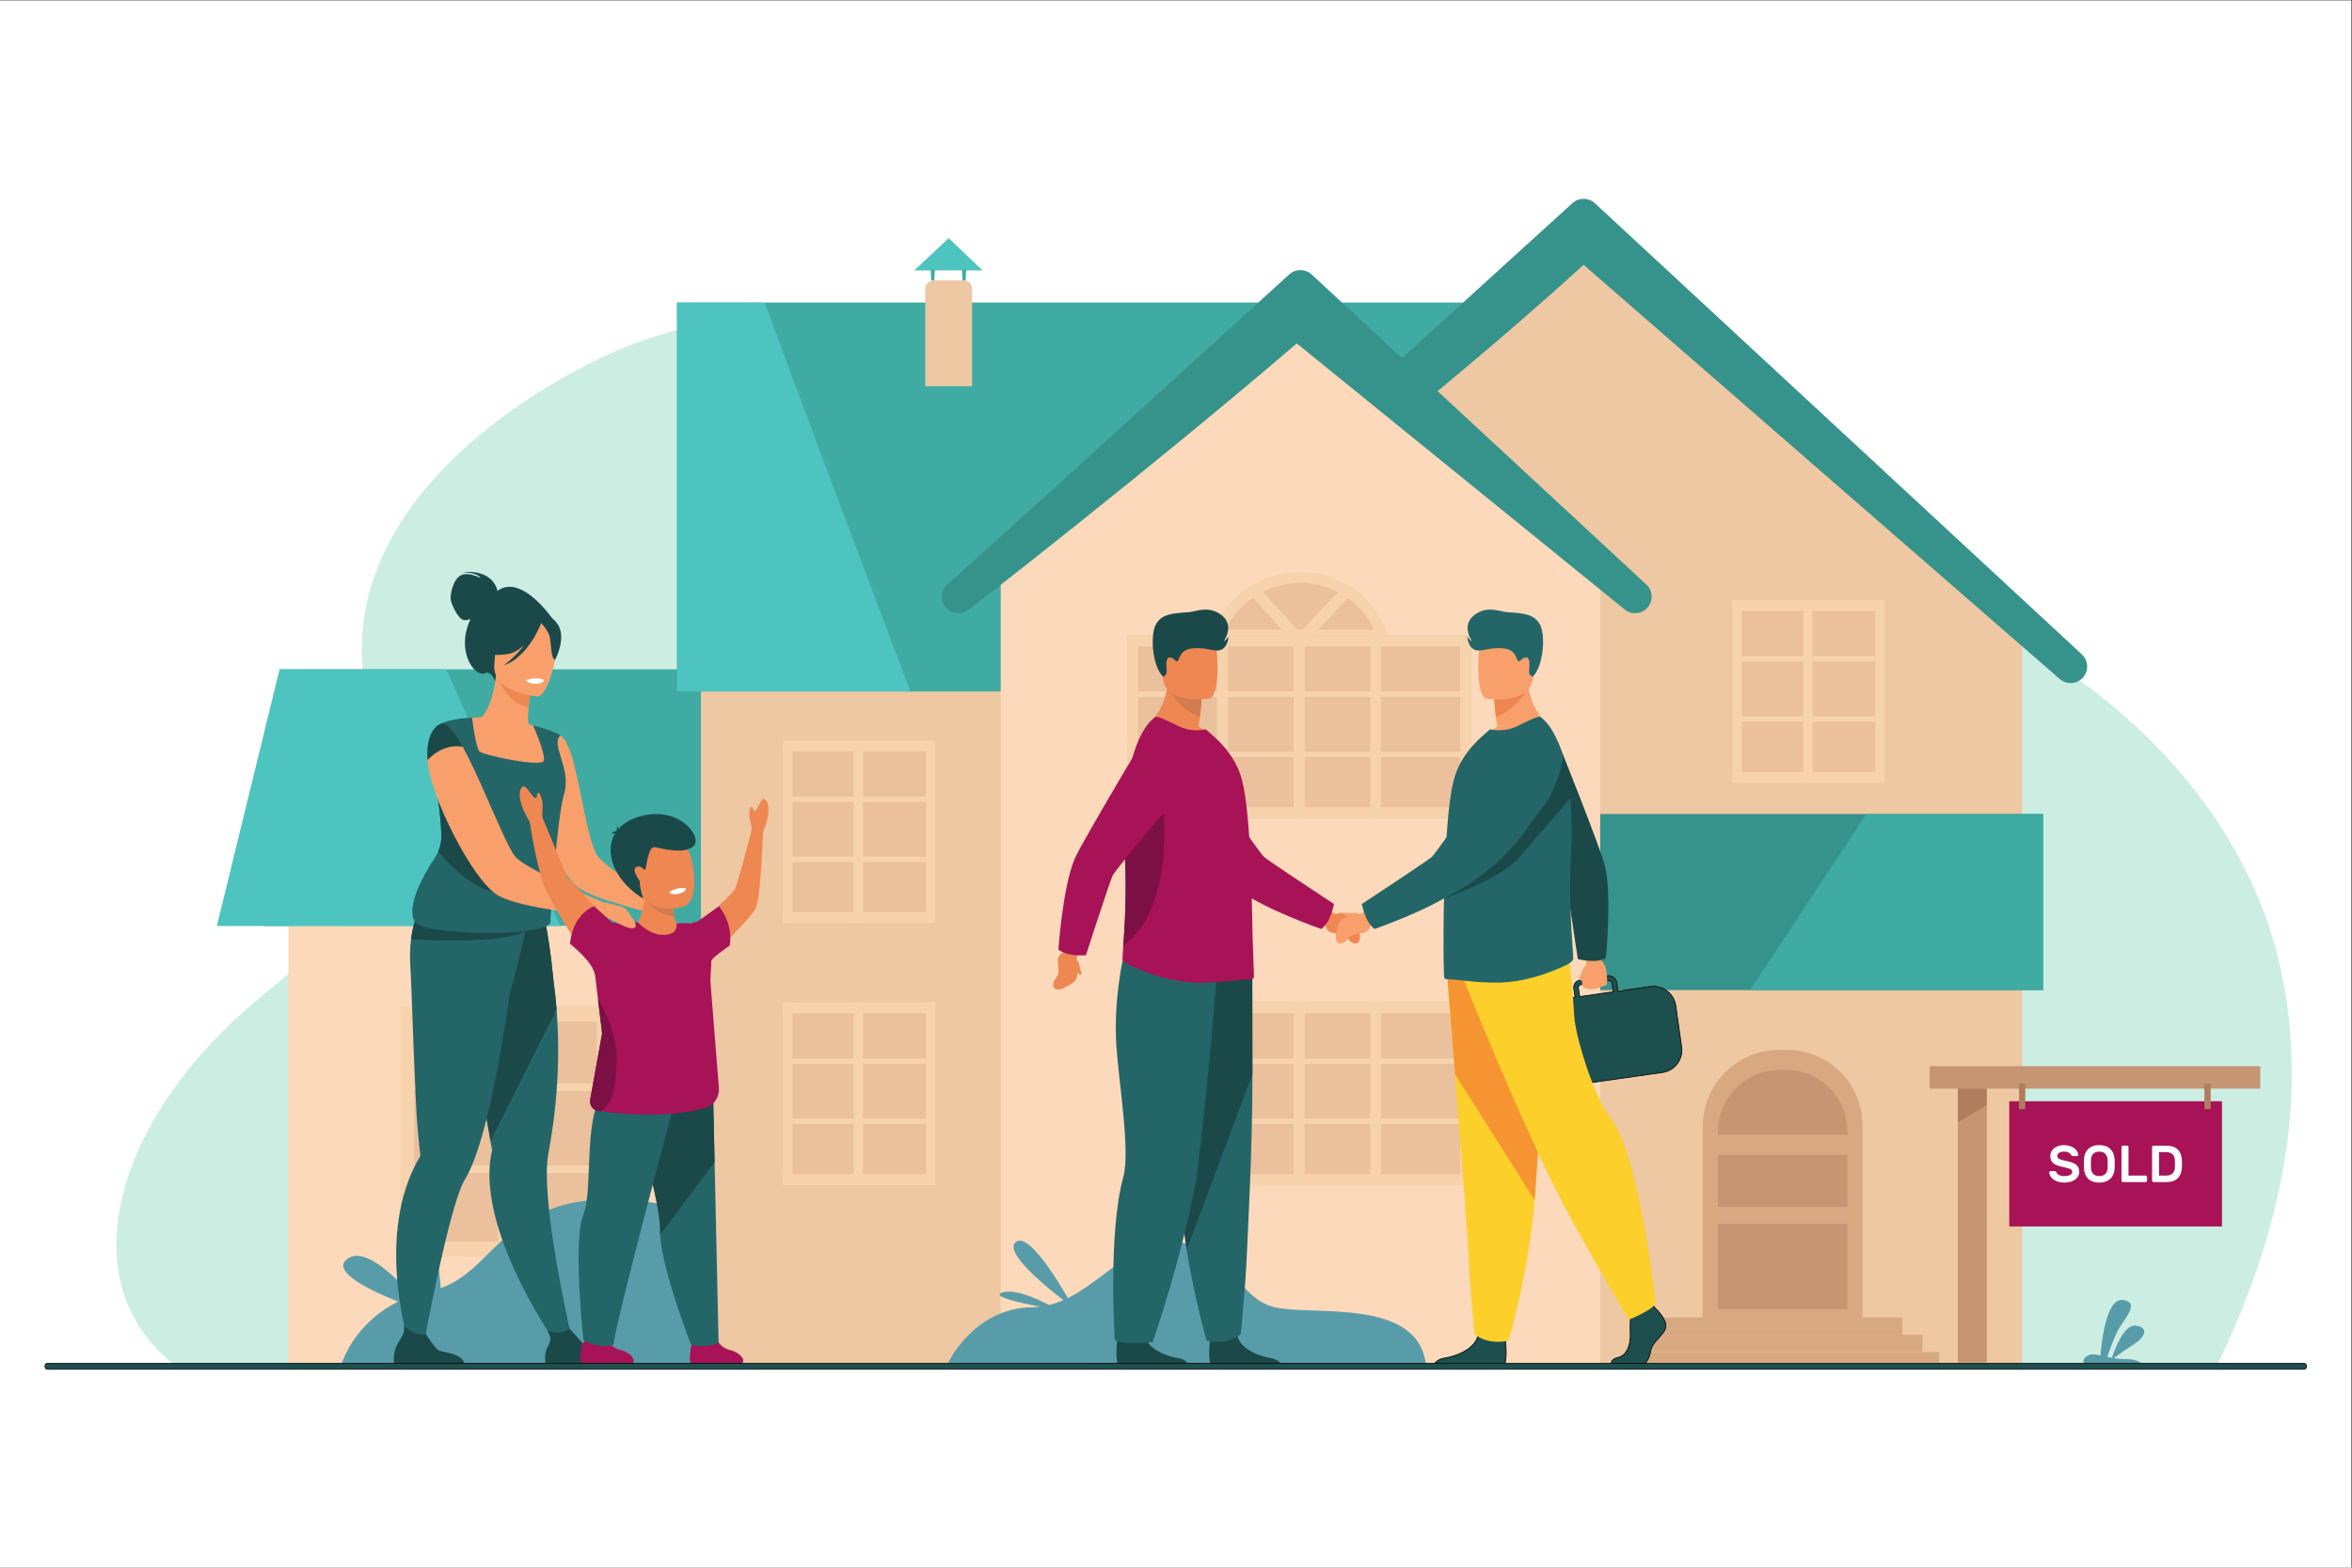 <?xml version="1.0" encoding="UTF-8" standalone="no"?>
<svg
   xmlns:dc="http://purl.org/dc/elements/1.1/"
   xmlns:cc="http://creativecommons.org/ns#"
   xmlns:rdf="http://www.w3.org/1999/02/22-rdf-syntax-ns#"
   xmlns:svg="http://www.w3.org/2000/svg"
   xmlns="http://www.w3.org/2000/svg"
   xmlns:sodipodi="http://sodipodi.sourceforge.net/DTD/sodipodi-0.dtd"
   xmlns:inkscape="http://www.inkscape.org/namespaces/inkscape"
   version="1.1"
   id="svg2"
   xml:space="preserve"
   width="4000"
   height="2666.667"
   viewBox="0 0 4000 2666.667"
   sodipodi:docname="Дом.eps"><rect x="0" y="0" width="4000" height="2666.667" fill="#333333" stroke="none"/><defs
     id="defs6" /><sodipodi:namedview
     pagecolor="#ffffff"
     bordercolor="#666666"
     borderopacity="1"
     objecttolerance="10"
     gridtolerance="10"
     guidetolerance="10"
     inkscape:pageopacity="0"
     inkscape:pageshadow="2"
     inkscape:window-width="640"
     inkscape:window-height="480"
     id="namedview4" /><g
     id="g10"
     inkscape:groupmode="layer"
     inkscape:label="ink_ext_XXXXXX"
     transform="matrix(1.333,0,0,-1.333,0,2666.667)"><g
       id="g12"
       transform="scale(0.1)"><path
         d="M 30000,0 H 0 V 20000 H 30000 V 0"
         style="fill:#ffffff;fill-opacity:1;fill-rule:nonzero;stroke:none"
         id="path14" /><path
         d="m 2247.7,2571.8 c 1.33,-0.9 26033.7,3.1 26033.7,3.1 802.2,1643.6 1225.4,3464.5 773.1,5245.1 -542.4,2135.6 -2363.8,3570.4 -3574,4119.1 -991.8,451.4 -1911.2,510.2 -2724.6,435.4 -628.8,-57.9 -1194.3,-195.7 -1680.7,-294 -343.2,-69.6 -665.1,-122.6 -933.8,-105.1 -446.3,29.1 -796,348.6 -1110.6,681.3 -1114.9,1178 -2391.5,3214.5 -6950.1,3458.2 -1354.7,72 -2921.06,-47.5 -4173.63,-568.8 C 7374.45,15324.6 5367.76,14333.4 4779,12656.7 4593.04,12127.5 4548.43,11530.1 4735.92,10866.9 5399.5,8520.5 4389.16,8228.4 3124.99,7110.2 1437.71,5617.8 894.41,3604.1 2247.7,2571.8"
         style="fill:#ccede2;fill-opacity:1;fill-rule:nonzero;stroke:none"
         id="path16" /><path
         d="M 8943.67,11464 V 8188.5 H 3366.73 l 200,3275.5 h 5376.94"
         style="fill:#40aba3;fill-opacity:1;fill-rule:nonzero;stroke:none"
         id="path18" /><path
         d="m 19406.4,2532 h 6392.8 v 9581.6 H 19406.4 V 2532"
         style="fill:#eec7a3;fill-opacity:1;fill-rule:nonzero;stroke:none"
         id="path20" /><path
         d="m 16591.2,2555.9 h -7648 V 12732 h 7648 V 2555.9"
         style="fill:#eec7a3;fill-opacity:1;fill-rule:nonzero;stroke:none"
         id="path22" /><path
         d="M 19571.1,16144.3 V 11181.1 H 8638.22 v 4963.2 H 19571.1"
         style="fill:#40aba3;fill-opacity:1;fill-rule:nonzero;stroke:none"
         id="path24" /><path
         d="m 14456.3,11822.6 5747.8,5434.3 5747.7,-5434.3 z"
         style="fill:#eec7a3;fill-opacity:1;fill-rule:nonzero;stroke:none"
         id="path26" /><path
         d="m 26417.5,11288.5 c -51.4,0 -102.8,18.5 -143.5,56.2 l -6069.9,5281 C 18270.7,14865.4 16025,13169.9 15957.5,13125 c -96.8,-64.6 -227.9,-38.7 -292.6,58.7 -62.5,93.6 -40.2,218.8 48.6,285.6 139.1,115.1 2672.1,2417.3 4348.5,3943.8 81.2,73.8 205.5,73 285.6,-1.3 L 26561,11654.5 c 85.5,-79.3 90.6,-212.9 11.4,-298.4 -41.6,-44.9 -98.2,-67.6 -154.9,-67.6"
         style="fill:#36938b;fill-opacity:1;fill-rule:nonzero;stroke:none"
         id="path28" /><path
         d="m 20415.2,2555.9 h -7648 V 12732 h 7648 V 2555.9"
         style="fill:#fcd9ba;fill-opacity:1;fill-rule:nonzero;stroke:none"
         id="path30" /><path
         d="m 12767.2,12732 3824,3615.5 3824,-3615.5 -6595.2,-25.1 -1052.8,25.1"
         style="fill:#fcd9ba;fill-opacity:1;fill-rule:nonzero;stroke:none"
         id="path32" /><path
         d="M 17697.6,11533 V 9563.7 H 15451 V 11495 c 0,333.6 142.2,633.4 370.3,841.7 36.5,33.8 76,64.8 116.8,92.9 39.4,29.6 81.6,54.9 125.3,77.4 157.6,83.1 337.8,129.6 529.2,129.6 191.4,0 370.2,-47.9 526.5,-135.2 43.6,-21.1 85.8,-47.9 125.2,-78.8 36.6,-25.4 71.8,-54.9 105.6,-85.9 214,-201.3 347.7,-487 347.7,-803.7"
         style="fill:#ebc09c;fill-opacity:1;fill-rule:nonzero;stroke:none"
         id="path34" /><path
         d="M 15631.3,11969.3 H 17531 c -55.1,117.3 -133.2,225.3 -229.5,316.3 -30.5,28.1 -63.1,55.6 -97.3,79.2 -39.4,30.8 -77.3,54.6 -115.9,73.3 -153.4,85.6 -319.1,128.1 -495.7,128.1 -174,0 -345.6,-41.9 -496.4,-121.4 -45.2,-23.4 -82.9,-46.6 -115.6,-71.5 -41.9,-28.7 -78.6,-57.9 -111.6,-88.4 -98.4,-89.9 -179.3,-197.5 -237.7,-315.6 z m 2103.6,-140.7 h -2312.3 l 35.8,95.1 c 66,175.9 175,336.6 315.5,465 37.6,34.8 79.5,68.1 124.4,98.9 36.7,27.7 80.9,55.2 132.8,82 170.4,89.8 364.8,137.3 561.5,137.3 201,0 389.7,-48.5 560.8,-144 44,-21.3 90.3,-50.5 134.3,-84.8 32.3,-22.3 69.3,-52.3 109.7,-89.5 138.4,-130.7 243.6,-291.8 304.6,-466.4 l 32.9,-93.6"
         style="fill:#f6d3ac;fill-opacity:1;fill-rule:nonzero;stroke:none"
         id="path36" /><path
         d="m 18769.7,9564.2 h -4390.5 v 2334.3 h 4390.5 V 9564.2"
         style="fill:#ebc09c;fill-opacity:1;fill-rule:nonzero;stroke:none"
         id="path38" /><path
         d="m 16504.1,9564.2 v 2334.3 h 140.7 V 9564.2 h -140.7"
         style="fill:#f6d3ac;fill-opacity:1;fill-rule:nonzero;stroke:none"
         id="path40" /><path
         d="m 14431,11181.6 h 4242.6 v -70.4 H 14431 v 70.4"
         style="fill:#f6d3ac;fill-opacity:1;fill-rule:nonzero;stroke:none"
         id="path42" /><path
         d="m 14431,10414.6 h 4242.6 v -70.3 H 14431 v 70.3"
         style="fill:#f6d3ac;fill-opacity:1;fill-rule:nonzero;stroke:none"
         id="path44" /><path
         d="m 15527.6,9564.2 v 2334.3 h 140.7 V 9564.2 h -140.7"
         style="fill:#f6d3ac;fill-opacity:1;fill-rule:nonzero;stroke:none"
         id="path46" /><path
         d="m 17480.6,9564.2 v 2334.3 h 140.8 V 9564.2 h -140.8"
         style="fill:#f6d3ac;fill-opacity:1;fill-rule:nonzero;stroke:none"
         id="path48" /><path
         d="m 18629,9564.2 v 2334.3 h 140.7 V 9564.2 H 18629"
         style="fill:#f6d3ac;fill-opacity:1;fill-rule:nonzero;stroke:none"
         id="path50" /><path
         d="m 14379.2,9564.2 v 2334.3 H 14520 V 9564.2 h -140.8"
         style="fill:#f6d3ac;fill-opacity:1;fill-rule:nonzero;stroke:none"
         id="path52" /><path
         d="M 14379.5,9704.9 H 18770 v -140.8 h -4390.5 v 140.8"
         style="fill:#f6d3ac;fill-opacity:1;fill-rule:nonzero;stroke:none"
         id="path54" /><path
         d="M 14379.5,11898.5 H 18770 v -140.7 h -4390.5 v 140.7"
         style="fill:#f6d3ac;fill-opacity:1;fill-rule:nonzero;stroke:none"
         id="path56" /><path
         d="m 17244.3,12422.6 -663,-702.4 -643.2,709.4 c 39.4,29.6 81.6,54.9 125.3,77.4 l 519.4,-572.9 536.3,567.3 c 43.6,-21.1 85.8,-47.9 125.2,-78.8"
         style="fill:#f6d3ac;fill-opacity:1;fill-rule:nonzero;stroke:none"
         id="path58" /><path
         d="m 18769.7,4881.1 h -4390.5 v 2334.3 h 4390.5 V 4881.1"
         style="fill:#ebc09c;fill-opacity:1;fill-rule:nonzero;stroke:none"
         id="path60" /><path
         d="m 16504.1,4881.1 v 2334.4 h 140.7 V 4881.1 h -140.7"
         style="fill:#f6d3ac;fill-opacity:1;fill-rule:nonzero;stroke:none"
         id="path62" /><path
         d="m 14431,6498.5 h 4242.6 v -70.3 H 14431 v 70.3"
         style="fill:#f6d3ac;fill-opacity:1;fill-rule:nonzero;stroke:none"
         id="path64" /><path
         d="m 14431,5731.6 h 4242.6 v -70.4 H 14431 v 70.4"
         style="fill:#f6d3ac;fill-opacity:1;fill-rule:nonzero;stroke:none"
         id="path66" /><path
         d="m 15527.6,4881.1 v 2334.4 h 140.7 V 4881.1 h -140.7"
         style="fill:#f6d3ac;fill-opacity:1;fill-rule:nonzero;stroke:none"
         id="path68" /><path
         d="m 17480.6,4881.1 v 2334.4 h 140.8 V 4881.1 h -140.8"
         style="fill:#f6d3ac;fill-opacity:1;fill-rule:nonzero;stroke:none"
         id="path70" /><path
         d="m 18629,4881.1 v 2334.4 h 140.7 V 4881.1 H 18629"
         style="fill:#f6d3ac;fill-opacity:1;fill-rule:nonzero;stroke:none"
         id="path72" /><path
         d="M 14379.2,4881.1 V 7215.5 H 14520 V 4881.1 h -140.8"
         style="fill:#f6d3ac;fill-opacity:1;fill-rule:nonzero;stroke:none"
         id="path74" /><path
         d="M 14379.5,5021.8 H 18770 v -140.7 h -4390.5 v 140.7"
         style="fill:#f6d3ac;fill-opacity:1;fill-rule:nonzero;stroke:none"
         id="path76" /><path
         d="M 14379.5,7215.5 H 18770 v -140.8 h -4390.5 v 140.8"
         style="fill:#f6d3ac;fill-opacity:1;fill-rule:nonzero;stroke:none"
         id="path78" /><path
         d="M 11934.3,4881.1 H 9988.43 V 7215.4 H 11934.3 V 4881.1"
         style="fill:#ebc09c;fill-opacity:1;fill-rule:nonzero;stroke:none"
         id="path80" /><path
         d="m 11813.5,4881.1 v 2334.4 h 120.9 V 4881.1 h -120.9"
         style="fill:#f6d3ac;fill-opacity:1;fill-rule:nonzero;stroke:none"
         id="path82" /><path
         d="m 10011.4,6498.5 h 1880.2 v -70.3 h -1880.2 v 70.3"
         style="fill:#f6d3ac;fill-opacity:1;fill-rule:nonzero;stroke:none"
         id="path84" /><path
         d="m 10011.4,5731.6 h 1880.2 v -70.4 h -1880.2 v 70.4"
         style="fill:#f6d3ac;fill-opacity:1;fill-rule:nonzero;stroke:none"
         id="path86" /><path
         d="M 10891.1,4881.1 V 7215.5 H 11012 V 4881.1 h -120.9"
         style="fill:#f6d3ac;fill-opacity:1;fill-rule:nonzero;stroke:none"
         id="path88" /><path
         d="m 9988.43,4881.1 v 2334.4 h 120.87 V 4881.1 h -120.87"
         style="fill:#f6d3ac;fill-opacity:1;fill-rule:nonzero;stroke:none"
         id="path90" /><path
         d="M 9988.54,5021.8 H 11934.4 V 4881.1 H 9988.54 v 140.7"
         style="fill:#f6d3ac;fill-opacity:1;fill-rule:nonzero;stroke:none"
         id="path92" /><path
         d="M 9988.54,7215.5 H 11934.4 V 7074.7 H 9988.54 v 140.8"
         style="fill:#f6d3ac;fill-opacity:1;fill-rule:nonzero;stroke:none"
         id="path94" /><path
         d="M 11934.3,8224 H 9988.43 v 2334.3 H 11934.3 V 8224"
         style="fill:#ebc09c;fill-opacity:1;fill-rule:nonzero;stroke:none"
         id="path96" /><path
         d="m 11813.5,8224 v 2334.3 h 120.9 V 8224 h -120.9"
         style="fill:#f6d3ac;fill-opacity:1;fill-rule:nonzero;stroke:none"
         id="path98" /><path
         d="m 10011.4,9841.4 h 1880.2 V 9771 h -1880.2 v 70.4"
         style="fill:#f6d3ac;fill-opacity:1;fill-rule:nonzero;stroke:none"
         id="path100" /><path
         d="m 10011.4,9074.4 h 1880.2 V 9004 h -1880.2 v 70.4"
         style="fill:#f6d3ac;fill-opacity:1;fill-rule:nonzero;stroke:none"
         id="path102" /><path
         d="m 10891.1,8224 v 2334.3 H 11012 V 8224 h -120.9"
         style="fill:#f6d3ac;fill-opacity:1;fill-rule:nonzero;stroke:none"
         id="path104" /><path
         d="m 9988.43,8224 v 2334.3 h 120.87 V 8224 h -120.87"
         style="fill:#f6d3ac;fill-opacity:1;fill-rule:nonzero;stroke:none"
         id="path106" /><path
         d="M 9988.54,8364.7 H 11934.4 V 8223.9 H 9988.54 v 140.8"
         style="fill:#f6d3ac;fill-opacity:1;fill-rule:nonzero;stroke:none"
         id="path108" /><path
         d="m 9988.54,10558.3 h 1945.86 v -140.7 H 9988.54 v 140.7"
         style="fill:#f6d3ac;fill-opacity:1;fill-rule:nonzero;stroke:none"
         id="path110" /><path
         d="m 24047.2,10014.5 h -1945.8 v 2334.3 h 1945.8 v -2334.3"
         style="fill:#ebc09c;fill-opacity:1;fill-rule:nonzero;stroke:none"
         id="path112" /><path
         d="m 23926.4,10014.5 v 2334.3 h 120.9 v -2334.3 h -120.9"
         style="fill:#f6d3ac;fill-opacity:1;fill-rule:nonzero;stroke:none"
         id="path114" /><path
         d="m 22124.3,11631.9 h 1880.3 v -70.4 h -1880.3 v 70.4"
         style="fill:#f6d3ac;fill-opacity:1;fill-rule:nonzero;stroke:none"
         id="path116" /><path
         d="m 22124.3,10864.9 h 1880.3 v -70.4 h -1880.3 v 70.4"
         style="fill:#f6d3ac;fill-opacity:1;fill-rule:nonzero;stroke:none"
         id="path118" /><path
         d="m 23004,10014.5 v 2334.3 h 120.9 V 10014.5 H 23004"
         style="fill:#f6d3ac;fill-opacity:1;fill-rule:nonzero;stroke:none"
         id="path120" /><path
         d="m 22101.4,10014.5 v 2334.3 h 120.9 v -2334.3 h -120.9"
         style="fill:#f6d3ac;fill-opacity:1;fill-rule:nonzero;stroke:none"
         id="path122" /><path
         d="m 22101.5,10155.2 h 1945.8 v -140.8 h -1945.8 v 140.8"
         style="fill:#f6d3ac;fill-opacity:1;fill-rule:nonzero;stroke:none"
         id="path124" /><path
         d="m 22101.5,12348.8 h 1945.8 V 12208 h -1945.8 v 140.8"
         style="fill:#f6d3ac;fill-opacity:1;fill-rule:nonzero;stroke:none"
         id="path126" /><path
         d="m 12227.8,12180.1 c -68.2,0 -135.2,32.9 -175.9,94.1 -62.4,93.6 -40.1,218.9 48.7,285.7 139.3,115 2672.1,2417.2 4348.5,3943.7 81.1,73.8 205.3,73 285.6,-1.2 l 4269.7,-3956.3 c 85.5,-79.3 90.6,-212.9 11.4,-298.4 -79.4,-85.8 -212.9,-90.6 -298.4,-11.4 l -4173.1,3386.5 c -1811.2,-1556.3 -4132.2,-3362.3 -4199.7,-3407.3 -35.9,-24 -76.6,-35.4 -116.8,-35.4"
         style="fill:#36938b;fill-opacity:1;fill-rule:nonzero;stroke:none"
         id="path128" /><path
         d="M 3678.76,2594.1 H 8943.2 V 8188 H 3678.76 V 2594.1"
         style="fill:#fcd9ba;fill-opacity:1;fill-rule:nonzero;stroke:none"
         id="path130" /><path
         d="M 26065.8,9617.2 V 7370.7 h -5650.1 v 2246.5 h 5650.1"
         style="fill:#36938b;fill-opacity:1;fill-rule:nonzero;stroke:none"
         id="path132" /><path
         d="m 23762.6,3154.1 h -2038.1 v 2475.5 c 0,540.5 438.1,978.6 978.6,978.6 h 92.2 c 534.3,0 967.3,-433.1 967.3,-967.3 V 3154.1"
         style="fill:#d8a881;fill-opacity:1;fill-rule:nonzero;stroke:none"
         id="path134" /><path
         d="m 23568.9,5568.9 v -45 h -1651.2 v 36.6 c 0,437.8 354.8,792.5 792.5,792.5 h 74.6 c 433.6,0 784.1,-350.5 784.1,-784.1"
         style="fill:#c59574;fill-opacity:1;fill-rule:nonzero;stroke:none"
         id="path136" /><path
         d="m 23568.9,4604.5 h -1651.2 v 663.6 h 1651.2 v -663.6"
         style="fill:#c59574;fill-opacity:1;fill-rule:nonzero;stroke:none"
         id="path138" /><path
         d="m 23568.9,3300.7 h -1651.2 v 1084.7 h 1651.2 V 3300.7"
         style="fill:#c59574;fill-opacity:1;fill-rule:nonzero;stroke:none"
         id="path140" /><path
         d="m 24269.9,2971.9 h -3052.7 v 219.9 h 3052.7 v -219.9"
         style="fill:#d8a881;fill-opacity:1;fill-rule:nonzero;stroke:none"
         id="path142" /><path
         d="m 24528.2,2752 h -3569.3 v 219.9 h 3569.3 V 2752"
         style="fill:#d8a881;fill-opacity:1;fill-rule:nonzero;stroke:none"
         id="path144" /><path
         d="m 24740.3,2532 h -3993.5 v 220 h 3993.5 v -220"
         style="fill:#d8a881;fill-opacity:1;fill-rule:nonzero;stroke:none"
         id="path146" /><path
         d="M 7779.25,3969.3 H 5119.04 V 7160.6 H 7779.25 V 3969.3"
         style="fill:#ebc09c;fill-opacity:1;fill-rule:nonzero;stroke:none"
         id="path148" /><path
         d="M 7614.12,3969.3 V 7160.7 H 7779.4 V 3969.3 h -165.28"
         style="fill:#f6d3ac;fill-opacity:1;fill-rule:nonzero;stroke:none"
         id="path150" /><path
         d="m 5150.43,6180.5 h 2570.53 v -96.2 H 5150.43 v 96.2"
         style="fill:#f6d3ac;fill-opacity:1;fill-rule:nonzero;stroke:none"
         id="path152" /><path
         d="m 5150.43,5132 h 2570.53 v -96.2 H 5150.43 v 96.2"
         style="fill:#f6d3ac;fill-opacity:1;fill-rule:nonzero;stroke:none"
         id="path154" /><path
         d="m 6353.06,3969.3 v 3191.4 h 165.28 V 3969.3 h -165.28"
         style="fill:#f6d3ac;fill-opacity:1;fill-rule:nonzero;stroke:none"
         id="path156" /><path
         d="m 5119.04,3969.3 v 3191.4 h 165.29 V 3969.3 h -165.29"
         style="fill:#f6d3ac;fill-opacity:1;fill-rule:nonzero;stroke:none"
         id="path158" /><path
         d="M 5119.2,4161.7 H 7779.4 V 3969.2 H 5119.2 v 192.5"
         style="fill:#f6d3ac;fill-opacity:1;fill-rule:nonzero;stroke:none"
         id="path160" /><path
         d="M 5119.2,7160.7 H 7779.4 V 6968.2 H 5119.2 v 192.5"
         style="fill:#f6d3ac;fill-opacity:1;fill-rule:nonzero;stroke:none"
         id="path162" /><path
         d="M 7148.97,8188.5 H 2766.73 l 800,3275.5 H 5693.51 L 7148.97,8188.5"
         style="fill:#4ec4c0;fill-opacity:1;fill-rule:nonzero;stroke:none"
         id="path164" /><path
         d="M 11615.3,11181.1 H 8638.22 v 4963.2 h 1119.05 c 319.53,-884 1299.23,-3483.8 1858.03,-4963.2"
         style="fill:#4ec4c0;fill-opacity:1;fill-rule:nonzero;stroke:none"
         id="path166" /><path
         d="M 26065.8,9617.2 V 7370.7 h -3738.6 l 1483.6,2246.5 h 2255"
         style="fill:#40aba3;fill-opacity:1;fill-rule:nonzero;stroke:none"
         id="path168" /><path
         d="m 12402.1,15076.4 h -597.5 v 1239.5 c 0,61.3 49.7,110.9 110.9,110.9 h 377.8 c 60.1,0 108.8,-48.7 108.8,-108.8 v -1241.6"
         style="fill:#eec7a3;fill-opacity:1;fill-rule:nonzero;stroke:none"
         id="path170" /><path
         d="m 11664.6,16554.2 h 870.9 l -432.1,411.9 z"
         style="fill:#4ec4c0;fill-opacity:1;fill-rule:nonzero;stroke:none"
         id="path172" /><path
         d="m 11919.5,16426.8 h -38.7 l -5.9,139.1 h 53.1 l -8.5,-139.1"
         style="fill:#40aba3;fill-opacity:1;fill-rule:nonzero;stroke:none"
         id="path174" /><path
         d="m 12318.8,16426.8 h -38.8 l -5.9,139.1 h 53.2 l -8.5,-139.1"
         style="fill:#40aba3;fill-opacity:1;fill-rule:nonzero;stroke:none"
         id="path176" /><path
         d="m 27319.9,2608.6 h -728.5 c -39.1,33.1 27,108.3 96,113.3 30,2.3 67.9,-4 111.2,-13.1 10,133.1 67.3,731.7 283,707.6 242.6,-26.9 0,-263.6 -68.6,-403.7 -50.8,-103.8 -104.4,-252.6 -128.8,-322.8 19.7,-4.3 40,-8.5 60.9,-12.3 32.1,98.7 151.8,430.8 303.9,411.5 178.7,-22.7 106.9,-155.9 -19.8,-234.9 -92.9,-58.1 -206.9,-140.7 -261.1,-180.6 45.9,-7.5 93.8,-12.6 142.5,-11.5 124.7,3 185.7,-33.8 209.3,-53.5"
         style="fill:#599ca9;fill-opacity:1;fill-rule:nonzero;stroke:none"
         id="path178" /><path
         d="M 8943.99,4533.6 V 2591.4 l -4588.94,-1.3 c 0,0 146.76,520.7 724.84,805.2 54.88,28.1 114.85,53.6 178.65,75.3 76.58,26.8 158.24,48.5 246.29,66.4 1.28,0 2.56,0 3.84,1.2 39.56,7.7 77.84,17.9 114.85,30.7 816.71,274.4 853.72,1544.1 3197.96,995.3 42.11,-10.1 82.95,-20.4 122.51,-30.6"
         style="fill:#599ca9;fill-opacity:1;fill-rule:nonzero;stroke:none"
         id="path180" /><path
         d="m 5423.01,3270.5 c 0,0 -687.84,913.7 -995.83,667.3 -307.98,-246.4 995.83,-667.3 995.83,-667.3"
         style="fill:#599ca9;fill-opacity:1;fill-rule:nonzero;stroke:none"
         id="path182" /><path
         d="m 5628.33,3362.9 c 0,41.1 10.27,882.9 -277.18,821.3 -287.46,-61.6 277.18,-821.3 277.18,-821.3"
         style="fill:#599ca9;fill-opacity:1;fill-rule:nonzero;stroke:none"
         id="path184" /><path
         d="m 6346.69,12465.1 c -4.38,24 -60.79,281.3 -458.76,237.4 0,0 198.11,5.1 244.17,-75.7 0,0 -147.94,86.6 -250.98,36.9 -103.05,-49.7 -139.01,-248.1 -130.61,-310.4 8.4,-62.3 97.5,-254.2 168.5,-261.3 26.9,-2.7 56.54,3.4 83.03,11.9 -14.12,-31.1 -27.43,-65.1 -39.42,-102.6 -110.94,-347.4 98.04,-640.7 226.72,-586.3 82.54,34.9 128.07,-107.9 128.07,-107.9 l 735.57,795.7 c 0,0 -398.09,589.1 -706.29,362.3"
         style="fill:#1b494a;fill-opacity:1;fill-rule:nonzero;stroke:none"
         id="path186" /><path
         d="m 7304.98,2880.8 -178.91,-66.6 c 0,0 -777.06,1077.7 -872.73,2025.9 -17.09,169.3 -11.39,333.3 25.56,484.8 0,0 -7.6,43.4 -20.89,120.1 -6.13,35.7 -13.73,78.8 -22.34,128.2 -25.27,144.7 -60.04,342.8 -99.77,568.3 -91.42,519 -209.88,1182.4 -301.9,1670.1 l 48.2,15.5 521.58,168.2 107.8,342.4 388.37,102.2 c 0,0 86.76,-169.7 164.32,-971.4 14.31,-105.2 27.31,-221.2 37.1,-346.9 30.24,-383.9 32.42,-860 -36.95,-1404.4 -17.82,-139.3 -40.31,-283.2 -68.21,-431 -20.45,-108.4 -23.52,-256.1 -14.91,-425.6 39.15,-775.2 323.68,-1979.8 323.68,-1979.8"
         style="fill:#246568;fill-opacity:1;fill-rule:nonzero;stroke:none"
         id="path188" /><path
         d="M 7101.37,7121.6 6258.01,5445 c -6.13,35.7 -13.73,78.8 -22.34,128.2 -25.27,144.7 -60.04,342.8 -99.77,568.3 -91.42,519 -209.88,1182.4 -301.9,1670.1 l 48.2,15.5 521.58,168.2 107.8,342.4 388.37,102.2 c 0,0 86.76,-169.7 164.32,-971.4 14.31,-105.2 27.31,-221.2 37.1,-346.9"
         style="fill:#1b494a;fill-opacity:1;fill-rule:nonzero;stroke:none"
         id="path190" /><path
         d="m 6730.38,8224.7 c 0,0 -0.32,-1.3 -0.92,-3.9 -2.7,-11.1 -10.91,-45 -22.74,-93.6 -56.05,-230.7 -193.02,-790.8 -201.31,-790.4 -75.17,-525.2 -188.28,-1205.8 -328.71,-1728.9 -74.32,-276.7 -156.17,-509.3 -244.4,-651.7 -30.24,-48.9 -63.26,-130.7 -97.67,-234.7 C 5631.7,4108 5382.01,2719.3 5382.01,2719.3 l -113.87,-45.9 c 0,0 -438.81,1247.9 -58.58,2261.1 38.77,103.2 85.99,203.9 143.04,300.7 6.53,11.2 10.98,23.5 9.45,36.3 0,0.1 0,0.2 -0.08,0.4 -4.99,42.2 -17.28,147.9 -31.25,296.4 -38.78,409.8 -75.86,1794.6 -96.14,2120.4 -7.67,123.3 -3.14,233.4 9.45,330.9 24.34,190.2 79.16,332.5 132.67,432.1 67.58,125.6 133.15,183.2 133.15,183.2 0,0 873.93,-329.6 1201.02,-242.7 l 19.51,-167.5"
         style="fill:#246568;fill-opacity:1;fill-rule:nonzero;stroke:none"
         id="path192" /><path
         d="m 6729.38,8142 c -6.99,-5.1 -14.51,-10 -22.66,-14.8 -301.36,-176.1 -1358.65,-114.2 -1462.69,-107.6 24.34,190.2 79.16,332.5 132.67,432.1 452.25,-40.1 1201.8,-121.5 1352.76,-230.9 34.31,-24.9 37.77,-51.3 -0.08,-78.8"
         style="fill:#1b494a;fill-opacity:1;fill-rule:nonzero;stroke:none"
         id="path194" /><path
         d="m 8416.12,8499.2 -53.06,-156.9 c 0,0 -10.65,1.9 -29.07,6.6 -57.9,14.6 -199.03,48.3 -357.13,94.7 -238.18,67.6 -518.3,162.2 -620.16,253.4 -155.34,138.1 -382.96,516.2 -510.66,876.2 -3.9,9 -6.46,17.7 -9.01,26.4 -66.05,190.8 -103.02,374.9 -83.62,513.1 11.14,84.7 33.43,154.9 62.04,214.4 37.54,78.6 86.62,137.1 134.14,179.4 6.78,7.1 13.54,14.1 22.74,19.3 77.64,64.5 132.24,108.2 132.24,108.2 34.38,7.6 79.93,-37.7 108.94,-82.8 0,0 47.13,-89.7 67.2,-153.9 1.09,-1.5 2.19,-3.1 1.95,-4.4 4.49,-13.2 8.77,-27.7 14.12,-43.8 2.18,-3.2 2.8,-7.4 3.64,-10.3 9.14,-33.3 18.02,-67.9 26.68,-103.9 99.53,-386.6 176.58,-959.1 292.76,-1146.4 50.13,-80.6 312.1,-268.2 521.69,-410.5 150.93,-101.5 274.57,-178.8 274.57,-178.8"
         style="fill:#f89f6b;fill-opacity:1;fill-rule:nonzero;stroke:none"
         id="path196" /><path
         d="m 7014.32,10256.7 c -94.77,-61.9 -212.84,-111.8 -360.12,-141.4 -552.07,-111.3 -749.21,358.2 -819.18,678.7 76,40.7 146.65,48.1 187.45,51.8 39.76,3.6 81.55,5.5 116.13,6.3 62.91,45.4 160.14,235.9 188.88,535.1 l 25.6,-7.6 428.96,-130.5 c 0,0 -23.69,-136.9 -37.04,-266.5 -10.38,-101.4 -14.29,-198.5 4.29,-222.8 33.53,-8.3 53.63,-13.7 53.63,-13.7 0,0 0.02,-0.1 0.21,-0.4 5.54,-9.6 125.14,-219.4 211.19,-489"
         style="fill:#f89f6b;fill-opacity:1;fill-rule:nonzero;stroke:none"
         id="path198" /><path
         d="m 7206.51,9911.8 c -2.58,-11.8 -5.63,-23.3 -9.06,-35.1 -96.89,-324 -175.3,-1619.3 -175.3,-1619.3 69.96,-220.7 -1705.43,-202.2 -1739.78,3 -92.82,209.4 134.38,600.4 265.69,799.1 16.44,24.9 30.64,51.2 42.34,78.4 29.62,68.4 43.92,142.8 40.98,217.9 -11.55,296.3 -62.96,568 -84.5,734.7 0,0 0,0 0.01,0 27.34,27.2 53.94,52.4 78.65,76.4 37.74,36.9 70.85,71.1 94.08,104.3 25.6,36.1 39.82,71.4 36.65,108.4 -2.44,28 -7.44,56.4 -14.46,84.4 -3.25,13.3 -6.94,26.5 -10.92,39.6 -42.17,138.1 -119.73,257.6 -119.73,257.6 140.54,82.1 411.31,84.6 411.31,84.6 0,0 1.84,-14.7 5.19,-38.9 13.21,-97.1 50.24,-346 88.15,-388.7 47.4,-53 796.03,-206.9 822.06,-121.8 25.63,83.7 -128.97,436 -134.74,449.3 -0.19,0.3 -0.21,0.4 -0.21,0.4 251.79,-58.9 348.32,-125 348.32,-125 -130.02,-114 123.55,-398.8 55.27,-709.3"
         style="fill:#246568;fill-opacity:1;fill-rule:nonzero;stroke:none"
         id="path200" /><path
         d="m 6782.06,11249 c 0,0 -23.75,-136.8 -37.04,-266.5 -244.21,31.4 -351.3,267.8 -391.95,396.9 l 428.99,-130.4"
         style="fill:#ee8751;fill-opacity:1;fill-rule:nonzero;stroke:none"
         id="path202" /><path
         d="m 6851.55,11117.9 c 0,0 -580.41,48.5 -544.67,409.5 35.74,360.9 -15.11,610.3 356.98,594.6 372.08,-15.6 430.34,-160.5 447.72,-283.9 17.37,-123.4 -108.14,-723.5 -260.03,-720.2"
         style="fill:#f89f6b;fill-opacity:1;fill-rule:nonzero;stroke:none"
         id="path204" /><path
         d="m 7114.44,12040.5 c -78.7,117.6 -148.77,100.5 -189.96,71.7 -299.29,205.8 -657.81,10.5 -657.81,10.5 -64.7,-255.1 -137.64,-426.5 -137.64,-426.5 0,0 99.08,-75.8 348.83,-37.5 76.29,11.6 147.98,57.8 210.85,116.3 -115.07,-155.3 -261.11,-260.9 -261.11,-260.9 304.3,105.3 461.58,498.2 477.5,539.8 32.19,-35.3 95.01,-111.3 109.49,-181.1 19.69,-94.8 13.74,-285.3 69.53,-284.4 0,0 148.35,275.9 30.32,452.1"
         style="fill:#1b494a;fill-opacity:1;fill-rule:nonzero;stroke:none"
         id="path206" /><path
         d="m 6493.37,8612.1 c -342.95,-46.1 -684.52,267.4 -902.97,525.8 29.62,68.4 43.92,142.8 40.98,217.9 -11.55,296.3 -62.96,568 -84.5,734.7 0,0 0,0 0.01,0 27.34,27.2 53.94,52.4 78.65,76.4 37.74,36.9 70.85,71.1 94.08,104.3 349.21,-433.3 1238.74,-1596.7 773.75,-1659.1"
         style="fill:#1b494a;fill-opacity:1;fill-rule:nonzero;stroke:none"
         id="path208" /><path
         d="m 7689.92,8494.6 60.67,-205.9 c 0,0 -153.11,34.8 -249.09,44.2 -28.8,2.9 -45.3,5.5 -45.3,5.5 -76.86,8.3 -169,20.6 -269.28,33.7 l -1.38,-0.1 c -172.15,25.8 -365.17,58 -529.03,98.1 -115.32,29.4 -216.07,62.8 -285.78,98.9 -7.14,3.4 -12.82,7 -20.04,11.9 -167.77,100.9 -384.53,421.8 -561.58,770.6 -24.57,48.2 -47.84,96.5 -70.87,143.4 -83.16,174.9 -152.57,348.3 -198.25,499.2 -28.27,89.9 -48.99,172.4 -57.67,241 -3.46,24.1 -6.76,47 -7.3,68.7 -0.99,12.4 -1.76,24.6 -2.3,36.5 67.8,59.3 224.21,170.2 437.51,158.7 4.44,-7.6 8.83,-15.3 13.28,-23.2 91.98,-167.3 192.41,-385.5 287.39,-602.9 52.52,-119 103.58,-238.3 153.87,-348.1 28.96,-66.8 57.52,-129.5 84.24,-187 51.67,-109.7 97.35,-198.1 136.13,-253.2 24.88,-35.9 91.45,-83.1 178.91,-135.3 151.94,-91.5 371.92,-198.8 562.88,-285.4 79.32,-36.7 154.18,-69.6 216.38,-96.8 100.35,-44.3 166.61,-72.5 166.61,-72.5"
         style="fill:#f89f6b;fill-opacity:1;fill-rule:nonzero;stroke:none"
         id="path210" /><path
         d="m 5903.06,10475.2 c -265.89,49.1 -448.58,-171 -448.58,-171 -30.65,390.8 159.11,461.1 159.11,461.1 75.4,39.2 177.78,-88.4 289.47,-290.1"
         style="fill:#1b494a;fill-opacity:1;fill-rule:nonzero;stroke:none"
         id="path212" /><path
         d="m 5930.15,2580.4 h -901.06 c 0,0 -21.59,137.3 25.47,241.5 45.09,100 115.73,145.4 98.82,266.4 57.25,-58.9 150.57,-125 280.84,-107.4 15.96,-25.9 103.03,-164.4 156.34,-202.7 58.89,-42.3 321.46,-27.2 339.59,-197.8"
         style="fill:#1b494a;fill-opacity:1;fill-rule:nonzero;stroke:none"
         id="path214" /><path
         d="m 7864.86,2580.4 h -901.07 c 0,0 -33.69,143.7 25.47,241.5 52.37,86.6 32.3,135.9 -6.48,207.4 40.82,-16.7 93.62,-31.9 151.76,-28.5 44.9,2.5 92.37,22.9 134,47.1 38.78,-44.2 204.84,-232.4 256.73,-269.7 58.89,-42.3 321.45,-27.2 339.59,-197.8"
         style="fill:#1b494a;fill-opacity:1;fill-rule:nonzero;stroke:none"
         id="path216" /><path
         d="m 6713.12,11326.7 c 0,0 8.12,-47.8 125.72,-47.9 0,0 98.74,-0.1 98.99,51.8 0,0 -93.06,42.8 -224.71,-3.9"
         style="fill:#ffffff;fill-opacity:1;fill-rule:nonzero;stroke:none"
         id="path218" /><path
         d="m 9747.29,9810.6 c -38.09,14.7 -84.97,-146.5 -114.28,-152.3 -29.29,-5.9 -17.58,43.9 -43.78,51.7 -26.2,7.8 -38.26,-130.9 -17.75,-184.3 20.52,-53.4 17.62,-116.8 17.62,-116.8 0,0 -174.33,-673.4 -211.85,-748.7 -37.52,-75.3 -652.02,-623.5 -652.02,-623.5 l 135.15,-436.6 c 0,0 723.83,668.8 785.52,826.1 61.7,157.3 89.63,964.8 89.63,964.8 0,0 54.12,116.4 65.85,233.6 11.72,117.2 -15.99,171.4 -54.09,186"
         style="fill:#ee8751;fill-opacity:1;fill-rule:nonzero;stroke:none"
         id="path220" /><path
         d="m 7868.4,8085.2 c 0,0 -425.97,551.5 -633.28,722.7 0,0 -283.55,699.2 -306.6,745.2 -1.07,2.2 -2.52,4 -4.12,5.6 -3.08,16.1 -12.72,74.6 -2.1,128.5 12.45,63.1 -27.62,214.5 -55.16,200.8 -27.53,-13.7 -4.95,-66.7 -38.55,-65.8 -33.6,0.9 -116.59,170.4 -155.99,146.9 -39.39,-23.6 -59.68,-89 -24.12,-216.7 29.61,-106.2 91.62,-206.1 111.58,-236.6 -1.15,-0.7 -1.79,-1 -1.79,-1 0,0 104.15,-679.7 213.98,-881.2 109.84,-201.5 450.43,-877.7 690.82,-902.8 240.4,-25 205.33,354.4 205.33,354.4"
         style="fill:#ee8751;fill-opacity:1;fill-rule:nonzero;stroke:none"
         id="path222" /><path
         d="m 9154.76,2895.8 c 0,0 48.13,-93.9 154.74,-117.1 67.17,-14.7 124.67,-49.6 160.45,-98.6 30.23,-41.4 0.98,-99.7 -50.3,-99.7 h -541.17 c -46.08,0 -82.05,39.8 -77.44,85.6 4.03,40.1 8.25,86.8 10.08,122.6 4,78.2 82.28,141.1 82.28,141.1 l 261.36,-33.9"
         style="fill:#a81257;fill-opacity:1;fill-rule:nonzero;stroke:none"
         id="path224" /><path
         d="m 9167.8,2872.2 c 0,0 -129.84,-76.7 -349.51,-30.4 0,0 -373.47,955 -395.59,1404.4 -1,18 -1.3,35.2 -1,51.6 7.53,422.7 -382.75,1523.4 -277.49,1748.9 105.28,225.5 955.86,-101.4 955.86,-101.4 l 16.9,-767 50.83,-2306.1"
         style="fill:#246568;fill-opacity:1;fill-rule:nonzero;stroke:none"
         id="path226" /><path
         d="M 9116.97,5178.3 8422.7,4246.2 c -1,18 -1.3,35.2 -1,51.6 7.53,422.7 -382.75,1523.4 -277.49,1748.9 105.28,225.5 955.86,-101.4 955.86,-101.4 l 16.9,-767"
         style="fill:#1b494a;fill-opacity:1;fill-rule:nonzero;stroke:none"
         id="path228" /><path
         d="m 7757.55,2895.8 c 0,0 48.12,-93.9 154.74,-117.1 67.16,-14.7 124.67,-49.6 160.45,-98.6 30.23,-41.4 0.99,-99.7 -50.29,-99.7 h -541.18 c -46.08,0 -82.05,39.8 -77.44,85.6 4.04,40.1 8.25,86.8 10.08,122.6 4.01,78.2 82.29,141.1 82.29,141.1 l 261.35,-33.9"
         style="fill:#a81257;fill-opacity:1;fill-rule:nonzero;stroke:none"
         id="path230" /><path
         d="m 8602.56,5927.1 c 0,0 -751.72,-2805.3 -774.76,-3079.8 0,0 -146.62,-75.2 -384.65,57.6 0,0 -138.2,1257.4 0,1601 138.21,343.6 -27.44,1382.2 324.12,1616.4 351.56,234.3 835.29,-195.2 835.29,-195.2"
         style="fill:#246568;fill-opacity:1;fill-rule:nonzero;stroke:none"
         id="path232" /><path
         d="m 8692.31,8150.3 -461.55,-235.9 -92.49,320.2 c 0,0 58.81,110.8 85.4,292.3 11.12,76.4 16.64,165.2 9.55,263.6 l 376.06,-192.6 c 0,0 -8.96,-34.7 -14.98,-86 -6.39,-55.5 -9.26,-130.2 6.51,-201.3 13.59,-60.9 40.87,-119.1 91.5,-160.3"
         style="fill:#ee8751;fill-opacity:1;fill-rule:nonzero;stroke:none"
         id="path234" /><path
         d="m 9075.86,7743.7 c 2.56,38.3 233.67,194.5 233.67,194.5 48.62,291.8 -137.06,501.9 -137.06,501.9 l -278.32,-198 c -53.75,-3.2 -76.78,-22.8 -76.78,-22.8 -46.08,12.4 -183.48,1.5 -183.48,1.5 2.03,-66.3 -15.59,-128.4 -132.05,-143.6 -154.92,-20.2 -293.44,85.5 -363.57,157.4 0,0 -93.84,8.1 -211.58,-30.3 0,0 -57,29.2 -117.74,31 l -227.82,204.8 c 0,0 -266.9,-77.1 -309.01,-479.3 0,0 299.66,-228.1 321.29,-408.2 v 0 l 8.21,-68.3 29.03,-241.9 51.11,-424.3 -152.17,-845 c -1.3,-7.4 -2.03,-14.8 -2.03,-22.1 0,-56.5 38.63,-107.3 95.4,-120.9 0,0 13.07,-2.2 37.17,-5.5 161.32,-22.7 816.16,-100.8 1329.58,38.6 115.43,31.3 191.53,141.5 181.94,260.9 l -108.64,1363.2 v 0 c 0,0 10.3,218 12.85,256.4"
         style="fill:#a81257;fill-opacity:1;fill-rule:nonzero;stroke:none"
         id="path236" /><path
         d="m 7867.92,6462.6 c -10.17,-294.8 -39.07,-544.7 -207.79,-638 -24.1,3.3 -37.17,5.5 -37.17,5.5 -56.77,13.6 -95.4,64.4 -95.4,120.9 0,7.3 0.73,14.7 2.03,22.1 l 152.17,845 -51.11,424.3 c 2.47,7.4 3.78,11.3 3.78,11.3 0,0 246.4,-413.6 233.49,-791.1"
         style="fill:#7c0f43;fill-opacity:1;fill-rule:nonzero;stroke:none"
         id="path238" /><path
         d="m 8600.81,8310.6 c -213.84,5.7 -377.14,216.3 -377.14,216.3 l 370.63,-15 c -6.39,-55.5 -9.26,-130.2 6.51,-201.3"
         style="fill:#d17c4f;fill-opacity:1;fill-rule:nonzero;stroke:none"
         id="path240" /><path
         d="m 8704.54,8429.8 c 0,0 -426.57,-112.6 -573.7,226.5 -158.79,366.1 15.41,632.8 160.27,650.8 288.85,35.9 456.63,-74.3 507.39,-190.7 50.76,-116.4 141.39,-626.6 -93.96,-686.6"
         style="fill:#ee8751;fill-opacity:1;fill-rule:nonzero;stroke:none"
         id="path242" /><path
         d="m 8535.44,8620.7 c 0,0 17.85,-44 130.37,-19.3 0,0 94.48,20.7 83.76,70.5 0,0 -98.04,21.3 -214.13,-51.2"
         style="fill:#ffffff;fill-opacity:1;fill-rule:nonzero;stroke:none"
         id="path244" /><path
         d="m 8207,8537.7 c 0,0 -50.05,146.8 -44.06,225.2 0,0 -111.31,141.9 -46.45,177 64.86,35.1 99.85,-48.8 114.72,-32.4 14.86,16.5 38.05,295.4 116.82,286.6 78.77,-8.8 370.16,-99.1 497.91,11.1 127.75,110.1 -182.18,540.6 -707.39,374.3 -525.21,-166.2 -417.97,-750.2 68.45,-1041.8"
         style="fill:#1b494a;fill-opacity:1;fill-rule:nonzero;stroke:none"
         id="path246" /><path
         d="m 7879.45,9350.5 c 0,0 -23.8,71 1.75,121.6 0,0 1.26,-69.8 28.67,-100.8 27.42,-31.1 -30.42,-20.8 -30.42,-20.8"
         style="fill:#1b494a;fill-opacity:1;fill-rule:nonzero;stroke:none"
         id="path248" /><path
         d="m 7890.39,9400.1 c 0,0 -64.97,7.4 -95.65,-42.6 0,0 45.76,31 92.03,-1.9 l 3.62,44.5"
         style="fill:#1b494a;fill-opacity:1;fill-rule:nonzero;stroke:none"
         id="path250" /><path
         d="m 7689.92,8494.6 c 0,0 264.48,-54.4 287.81,-82.8 23.34,-28.3 190,-225 113.34,-248.3 -76.67,-23.3 -207,66.7 -248.51,86.7 -41.49,20 -91.97,38.5 -91.97,38.5 l -60.67,205.9"
         style="fill:#f89f6b;fill-opacity:1;fill-rule:nonzero;stroke:none"
         id="path252" /><path
         d="M 28348.8,4354.4 H 25635 v 1597.7 h 2713.8 V 4354.4"
         style="fill:#a81257;fill-opacity:1;fill-rule:nonzero;stroke:none"
         id="path254" /><path
         d="m 28836.7,6112.7 h -4217.5 v 287.2 h 4217.5 v -287.2"
         style="fill:#c59574;fill-opacity:1;fill-rule:nonzero;stroke:none"
         id="path256" /><path
         d="m 25348,2618.4 h -369 v 3494.3 h 369 V 2618.4"
         style="fill:#c59574;fill-opacity:1;fill-rule:nonzero;stroke:none"
         id="path258" /><path
         d="m 25348,5903.3 -369,-221.4 v 430.8 h 369 v -209.4"
         style="fill:#b17d5f;fill-opacity:1;fill-rule:nonzero;stroke:none"
         id="path260" /><path
         d="m 25839,5851.4 h -79.7 v 325.1 h 79.7 v -325.1"
         style="fill:#b17d5f;fill-opacity:1;fill-rule:nonzero;stroke:none"
         id="path262" /><path
         d="m 28204.4,5851.4 h -79.7 v 325.1 h 79.7 v -325.1"
         style="fill:#b17d5f;fill-opacity:1;fill-rule:nonzero;stroke:none"
         id="path264" /><path
         d="m 26332.9,5392.4 c 29.7,0 55.8,-4 78.4,-11.9 22.6,-8 41.4,-18 56.5,-29.9 15,-12 26.4,-25.2 34.2,-39.5 7.7,-14.4 12.1,-28.1 13,-40.9 0.4,-5.3 -1.3,-9.6 -5,-13 -3.8,-3.3 -8.1,-4.9 -13,-4.9 h -46.5 c -7.5,0 -13.2,1.4 -16.9,4.3 -3.8,2.9 -7.2,6.7 -10.3,11.6 -6.7,11.1 -16.7,20.7 -30.2,28.9 -13.5,8.2 -33.6,12.3 -60.2,12.3 -11.5,0 -22.4,-1.2 -32.8,-3.7 -10.5,-2.4 -19.5,-5.9 -27.3,-10.6 -7.7,-4.6 -13.8,-10.3 -18.2,-16.9 -4.5,-6.7 -6.7,-14.2 -6.7,-22.6 0,-10.2 2.1,-18.5 6.3,-24.9 4.2,-6.4 11.3,-12 21.3,-16.6 9.9,-4.7 23.1,-9 39.5,-13 16.4,-4 36.8,-8.6 61.1,-13.9 26.6,-5.8 49.5,-12.6 68.8,-20.3 19.2,-7.7 35,-17 47.1,-27.9 12.2,-10.9 21.3,-23.4 27.3,-37.5 6,-14.2 8.9,-30.4 8.9,-48.5 0,-19.9 -4.4,-38.4 -13.2,-55.5 -8.9,-17 -21.5,-31.7 -37.9,-43.8 -16.4,-12.2 -36.5,-21.8 -60.5,-28.9 -23.9,-7.1 -50.7,-10.6 -80.3,-10.6 -24.8,0 -48.5,2.9 -71.1,8.9 -22.6,6 -42.6,14.6 -60.1,25.9 -17.5,11.3 -31.6,24.9 -42.2,40.9 -10.6,15.9 -16.6,33.6 -17.9,53.1 -0.5,5.3 1.2,9.7 4.9,13 3.8,3.3 8.1,5 13,5 h 46.5 c 7.5,0 13.3,-1.4 17.3,-4 3.9,-2.7 7.3,-6.7 9.9,-12 3.1,-5.7 6.9,-11.5 11.3,-17.3 4.4,-5.7 10.4,-10.8 17.9,-15.2 7.6,-4.5 17,-8.1 28.3,-11 11.3,-2.9 25.3,-4.3 42.2,-4.3 13.3,0 26.1,1 38.5,3 12.4,2 23.2,5.3 32.5,9.9 9.3,4.7 16.9,10.4 22.6,17.3 5.8,6.9 8.7,15.4 8.7,25.6 0,9.7 -3.1,17.7 -9.3,23.9 -6.2,6.2 -15.6,11.5 -28.3,15.9 -12.6,4.5 -28.2,8.7 -46.8,12.7 -18.6,3.9 -40.1,9 -64.4,15.2 -22.2,5.4 -41.6,11.7 -58.2,19 -16.6,7.3 -30.3,16.2 -41.2,26.9 -10.8,10.6 -18.9,23.1 -24.2,37.5 -5.3,14.4 -8,31.6 -8,51.5 0,19.9 4.5,38.3 13.3,55.1 8.9,16.8 21,31.2 36.6,43.2 15.5,12 33.9,21.4 55.4,28.2 21.5,6.9 44.6,10.3 69.4,10.3"
         style="fill:#ffffff;fill-opacity:1;fill-rule:nonzero;stroke:none"
         id="path266" /><path
         d="m 26888.9,5209.1 c -1.7,31.9 -12,56.6 -30.9,74.1 -18.8,17.4 -43.7,26.2 -74.7,26.2 -31,0 -55.9,-8.8 -74.7,-26.2 -18.8,-17.5 -29.1,-42.2 -30.9,-74.1 -0.9,-16.8 -1.3,-35.5 -1.3,-56.1 0,-20.6 0.4,-39.3 1.3,-56.2 1.8,-31.9 12.1,-56.4 30.9,-73.7 18.8,-17.3 43.7,-25.9 74.7,-25.9 31,0 55.9,8.6 74.7,25.9 18.9,17.3 29.2,41.8 30.9,73.7 0.9,16.9 1.4,35.6 1.4,56.2 0,20.6 -0.5,39.3 -1.4,56.1 z m -300.9,3.3 c 1.4,24.8 6.1,48.2 14.3,70.1 8.2,21.9 20.3,40.9 36.2,57.1 16,16.2 35.9,29 59.8,38.5 23.9,9.6 52.2,14.3 85,14.3 32.3,0 60.5,-4.6 84.4,-13.9 23.9,-9.3 43.8,-22.2 59.8,-38.5 15.9,-16.4 28.1,-35.5 36.5,-57.2 8.4,-21.7 13.3,-45.1 14.6,-70.4 0.5,-8.4 0.8,-17.7 1,-27.9 0.2,-10.2 0.4,-20.7 0.4,-31.5 0,-10.9 -0.2,-21.4 -0.4,-31.6 -0.2,-10.2 -0.5,-19.5 -1,-27.9 -1.3,-24.8 -6.1,-48.2 -14.3,-70.1 -8.2,-21.9 -20.2,-40.9 -36.2,-57.1 -15.9,-16.2 -36,-28.9 -60.1,-38.2 -24.1,-9.3 -52.4,-13.9 -84.7,-13.9 -32.8,0 -61.1,4.6 -85,13.9 -23.9,9.3 -43.8,22 -59.8,38.2 -15.9,16.2 -28,35.2 -36.2,57.1 -8.2,21.9 -12.9,45.3 -14.3,70.1 -0.4,8.4 -0.8,17.7 -1,27.9 -0.2,10.2 -0.3,20.7 -0.3,31.6 0,10.8 0.1,21.3 0.3,31.5 0.2,10.2 0.6,19.5 1,27.9"
         style="fill:#ffffff;fill-opacity:1;fill-rule:nonzero;stroke:none"
         id="path268" /><path
         d="m 27375.2,5003.8 c 4.9,0 9.1,-1.7 12.6,-5.3 3.6,-3.5 5.3,-7.7 5.3,-12.6 v -47.2 c 0,-4.9 -1.7,-9.1 -5.3,-12.6 -3.5,-3.5 -7.7,-5.3 -12.6,-5.3 h -291 c -4.8,0 -9,1.8 -12.6,5.3 -3.5,3.5 -5.3,7.7 -5.3,12.6 v 429.2 c 0,4.8 1.8,9 5.3,12.6 3.6,3.5 7.8,5.3 12.6,5.3 h 53.8 c 4.9,0 9.1,-1.8 12.7,-5.3 3.5,-3.6 5.3,-7.8 5.3,-12.6 v -364.1 h 219.2"
         style="fill:#ffffff;fill-opacity:1;fill-rule:nonzero;stroke:none"
         id="path270" /><path
         d="m 27747.9,5202.5 c -0.9,14.1 -3.7,27.3 -8.3,39.5 -4.7,12.2 -11.6,22.8 -20.6,31.9 -9.1,9 -20.5,16.1 -34.3,21.2 -13.7,5.1 -30.1,7.7 -49.1,7.7 h -89 v -299 h 92.3 c 18.2,0 33.9,2.6 47.2,7.7 13.3,5.1 24.3,12 33.2,20.9 8.8,8.8 15.6,19.5 20.3,31.9 4.6,12.4 7.4,25.7 8.3,39.8 1.7,32.8 1.7,65.6 0,98.4 z m -109,183.3 c 32.8,0 61.2,-4.3 85.4,-13 24.1,-8.6 44.3,-20.9 60.4,-36.8 16.2,-16 28.6,-35.2 37.2,-57.8 8.7,-22.6 13.9,-47.9 15.6,-75.7 1.8,-32.8 1.8,-65.6 0,-98.4 -1.7,-27.9 -6.9,-53.1 -15.6,-75.7 -8.6,-22.6 -20.9,-41.8 -36.8,-57.8 -16,-15.9 -35.8,-28.2 -59.5,-36.9 -23.7,-8.6 -51.5,-12.9 -83.4,-12.9 h -167.4 c -4.8,0 -9,1.8 -12.6,5.3 -3.5,3.5 -5.3,7.7 -5.3,12.6 v 429.2 c 0,4.8 1.8,9 5.3,12.6 3.6,3.5 7.8,5.3 12.6,5.3 h 164.1"
         style="fill:#ffffff;fill-opacity:1;fill-rule:nonzero;stroke:none"
         id="path272" /><path
         d="m 12096.1,2613.5 c 0,0 328.5,699.7 1067.7,709.2 739.1,9.4 1147,871.8 1836.2,830.7 689.2,-41.1 771.4,-717 1264.2,-830.7 492.7,-113.8 1847.9,131.1 1930,-751 l -6098.1,41.8"
         style="fill:#599ca9;fill-opacity:1;fill-rule:nonzero;stroke:none"
         id="path274" /><path
         d="m 13687.3,3322.7 c 0,9.4 -533.8,997.8 -728.9,832.1 -195,-165.7 728.9,-832.1 728.9,-832.1"
         style="fill:#599ca9;fill-opacity:1;fill-rule:nonzero;stroke:none"
         id="path276" /><path
         d="m 13492.3,3291 c 0,0 -477.4,292.6 -703.3,220.7 -225.8,-71.8 703.3,-220.7 703.3,-220.7"
         style="fill:#599ca9;fill-opacity:1;fill-rule:nonzero;stroke:none"
         id="path278" /><path
         d="m 14657.5,3891.6 c 5.1,30.8 -10.3,805.9 -266.9,708.4 -256.7,-97.6 266.9,-708.4 266.9,-708.4"
         style="fill:#599ca9;fill-opacity:1;fill-rule:nonzero;stroke:none"
         id="path280" /><path
         d="m 14811.5,4035.3 c 10.2,15.4 164.2,431.2 51.3,431.2 -112.9,0 -41.1,-415.8 -41.1,-415.8 l -10.2,-15.4"
         style="fill:#599ca9;fill-opacity:1;fill-rule:nonzero;stroke:none"
         id="path282" /><path
         d="m 17047,8339.4 c -6.1,1.9 -12.3,4.1 -18.7,6.3 -31.7,11.4 -95.9,94.4 -95.9,94.4 l -121.1,-130.6 83.1,-87.8 c 47.5,-111.1 48.3,-113.1 191.7,-134.7 124.3,-18.7 104.1,-97.8 190.6,-119.6 86.4,-21.8 74.7,100.6 74.7,100.6 -33.4,193.8 -70,219.2 -153.2,236.4 27.6,9.9 46.1,24.4 40.3,42.6 -5.1,16.1 -47.8,-1.4 -132.6,9.2 -12.6,1.5 -37,-7.3 -58.9,-16.8"
         style="fill:#ee8751;fill-opacity:1;fill-rule:nonzero;stroke:none"
         id="path284" /><path
         d="m 16951.9,8268.5 c 45.9,92.5 67.4,200.5 67.4,200.5 0,0 -816.4,536.8 -888,596.6 -71.6,59.9 -813.8,1151 -813.8,1151 l -869.9,-69.7 c 0,0 1160,-1338.8 1344.4,-1486.9 304.7,-244.8 1065.8,-510.1 1065.8,-510.1 0,0 58,45.9 94.1,118.6"
         style="fill:#a81257;fill-opacity:1;fill-rule:nonzero;stroke:none"
         id="path286" /><path
         d="m 16349.4,2581.2 h -893.7 c -43,52.4 -27.2,246 -20.7,309.2 1.3,12.7 2.3,20.2 2.3,20.2 0,0 305.2,244.1 347.1,57.2 1.3,-5.9 2.8,-11.6 4.5,-17.3 52.8,-174.8 289.8,-254.3 426.6,-276.4 88.9,-14.4 121.8,-60.7 133.9,-92.9"
         style="fill:#1b494a;fill-opacity:1;fill-rule:nonzero;stroke:none"
         id="path288" /><path
         d="m 15166.4,2581.2 h -893.8 c -42.9,52.4 -27.1,246 -20.6,309.2 1.3,12.7 2.3,20.2 2.3,20.2 0,0 305.2,244.1 347.1,57.2 1.3,-5.9 2.8,-11.6 4.5,-17.3 52.8,-174.8 289.7,-254.3 426.6,-276.4 88.9,-14.4 121.8,-60.7 133.9,-92.9"
         style="fill:#1b494a;fill-opacity:1;fill-rule:nonzero;stroke:none"
         id="path290" /><path
         d="m 15977,7550.8 c 0,0 0,-544.7 1.7,-1253.9 2.3,-947 -63.4,-2103.9 -72.2,-2323.6 -15.3,-381.5 -76.4,-991.8 -76.4,-991.8 0,0 -144.8,-144.9 -434.8,-83.8 0,0 -258.4,871.1 -332.2,1792.8 -1.1,15.1 -2.3,30.4 -3.4,45.6 -68.7,938.3 -175.5,2914.2 -175.5,2914.2 l 1092.8,-99.5"
         style="fill:#246568;fill-opacity:1;fill-rule:nonzero;stroke:none"
         id="path292" /><path
         d="m 15977,7550.8 c 0,0 0,-524 1.7,-1253.9 l -838.6,-2238 c -1.1,15.1 -79.3,662 -80.4,677.2 -68.7,938.3 -175.5,2914.2 -175.5,2914.2 l 1092.8,-99.5"
         style="fill:#1b494a;fill-opacity:1;fill-rule:nonzero;stroke:none"
         id="path294" /><path
         d="m 15538.4,7736.6 c 0,0 -112.8,-1501.2 -271.9,-2756.2 -202.7,-1095.1 -561.4,-2102.9 -561.4,-2102.9 0,0 -435.9,-41.3 -483.3,35.8 0,0 -87.1,1361.5 110.6,2075.4 89.1,322.1 -57,1196.1 -88.7,1660.4 -41,600.5 89.3,1143.4 89.3,1143.4 l 1205.4,-55.9"
         style="fill:#246568;fill-opacity:1;fill-rule:nonzero;stroke:none"
         id="path296" /><path
         d="m 15510.5,10554.3 c -326.4,-103 -891.2,174.9 -891.2,174.9 0,0 300.9,225.9 285.2,695.6 l 252.4,-203.4 171.4,-138.2 c 0,0 -0.7,-81.4 -19.5,-224.2 -4.9,-37.5 -11,-79.4 -18.8,-125.1 140.1,-76.9 220.5,-179.6 220.5,-179.6"
         style="fill:#ee8751;fill-opacity:1;fill-rule:nonzero;stroke:none"
         id="path298" /><path
         d="m 15328.3,11083.2 c 0,0 -0.7,-81.4 -19.5,-224.2 -189.9,32.6 -405.4,339.7 -405.4,339.7 96.7,27.9 181.4,32.9 253.5,22.7 l 171.4,-138.2"
         style="fill:#d17c4f;fill-opacity:1;fill-rule:nonzero;stroke:none"
         id="path300" /><path
         d="m 15428.1,11090.9 c 0,0 -539.1,-89.5 -589.8,247.1 -50.6,336.7 -154.3,551.8 187.9,623.2 342.1,71.5 428.4,-46.9 472.6,-155.2 44.3,-108.2 68.3,-683.1 -70.7,-715.1"
         style="fill:#ee8751;fill-opacity:1;fill-rule:nonzero;stroke:none"
         id="path302" /><path
         d="m 15995.9,7522.8 c -9.8,-8.2 -21.2,-13.1 -34.3,-13.1 -122.6,1.7 -509.9,-67.2 -812.3,-36.1 -255,24.5 -480.7,100 -723,208.6 -32.2,14.5 -106.3,54 -104.6,90 1.1,39.4 5,96.5 9.9,168.5 17.1,250.1 47,680.4 17.9,1176.8 -5.3,92.4 -8,184.1 -8.3,274.4 -2.5,672.8 130.9,1264.5 398.9,1464.8 22.9,16.4 163.5,-52.3 292.7,-116 119.3,-58.9 238.6,-65.4 351.4,-42.6 l 112.7,-99.7 c 137.4,-127.4 287.7,-300.7 353.1,-563.9 55.6,-223.9 88.3,-627.7 106.3,-1046.2 8.1,-189.6 14.7,-380.9 16.4,-562.3 v -6.5 c 1.6,-18 1.6,-37.7 1.6,-55.6 6.5,-465.9 29.8,-834.5 21.6,-841.1"
         style="fill:#a81257;fill-opacity:1;fill-rule:nonzero;stroke:none"
         id="path304" /><path
         d="m 14837.9,11370.4 c 0,0 55.3,9.3 46.4,85.5 -8.9,76.2 -8.8,175.8 53.2,157.2 61.9,-18.5 65,-68.1 90.5,-39.2 25.4,29 25.9,151.1 210.2,159.6 184.4,8.5 259.3,-55.7 345.1,-18 85.7,37.7 90.2,167.4 90.2,167.4 0,0 -24.3,-46.3 -61.2,-61 0,0 143.1,195.6 -22.5,329.8 -165.6,134.1 -334.5,46.3 -430.4,40.5 -211.1,-12.8 -347.5,-25.5 -416.5,-164.2 -69,-138.8 -40.5,-524 95,-657.6"
         style="fill:#1b494a;fill-opacity:1;fill-rule:nonzero;stroke:none"
         id="path306" /><path
         d="m 20566.6,7460.8 c -2.3,15.7 -14.6,27.6 -29.5,30 -3.5,0.5 -7,0.6 -10.7,0.1 l -53.3,-7.5 -197.5,-28.2 -107.7,-15.4 c -19.4,-2.7 -32.9,-20.8 -30.1,-40.1 l 16,-112.2 428.8,61.1 z m -869.9,-239.9 131.1,18.7 v 0 0 h 0.1 c 0,0 0.1,0 0.1,0.1 9.1,2.2 18.3,4 27.8,5.3 l 239,34 -16,112.3 c -3.6,25 2.9,50.1 18.1,70.4 15.3,20.3 37.6,33.5 62.6,37.1 l 62.3,8.9 251,35.8 45.3,6.4 c 51.8,7.3 100.1,-28.8 107.4,-80.7 l 16,-112.2 412.6,58.8 c 156.8,22.3 303.4,-87.7 325.8,-244.5 l 74.9,-526.3 c 22.4,-156.8 -87.6,-303.4 -244.4,-325.7 l -1198.3,-170.8 c -21.1,-3.1 -42,-3.6 -62.4,-2 l -97.9,-13.9 c -156.3,-22.3 -302.3,87.3 -324.6,243.6 l -74.1,520.2 c -22.3,156.2 87.3,302.3 243.6,324.5"
         style="fill:#1c4f4e;fill-opacity:1;fill-rule:nonzero;stroke:none"
         id="path308" /><path
         d="m 20566.6,7460.8 c -2.3,15.7 -14.6,27.6 -29.5,30 -3.5,0.5 -7,0.6 -10.7,0.1 l -53.3,-7.5 -197.5,-28.2 -107.7,-15.4 c -19.4,-2.7 -32.9,-20.8 -30.1,-40.1 l 16,-112.2 428.8,61.1 z m -869.9,-239.9 131.1,18.7 v 0 0 h 0.1 c 0,0 0.1,0 0.1,0.1 9.1,2.2 18.3,4 27.8,5.3 l 239,34 -16,112.3 c -3.6,25 2.9,50.1 18.1,70.4 15.3,20.3 37.6,33.5 62.6,37.1 l 62.3,8.9 251,35.8 45.3,6.4 c 51.8,7.3 100.1,-28.8 107.4,-80.7 l 16,-112.2 412.6,58.8 c 156.8,22.3 303.4,-87.7 325.8,-244.5 l 74.9,-526.3 c 22.4,-156.8 -87.6,-303.4 -244.4,-325.7 l -1198.3,-170.8 c -21.1,-3.1 -42,-3.6 -62.4,-2 l -97.9,-13.9 c -156.3,-22.3 -302.3,87.3 -324.6,243.6 l -74.1,520.2 c -22.3,156.2 87.3,302.3 243.6,324.5 z"
         style="fill:none;stroke:#040606;stroke-width:10;stroke-linecap:butt;stroke-linejoin:miter;stroke-miterlimit:10;stroke-dasharray:none;stroke-opacity:1"
         id="path310" /><path
         d="m 14332.4,7939.9 c 17.1,250.1 47,680.4 17.9,1176.8 -5.3,92.4 -8,184.1 -8.4,274.4 111.7,270.9 203,467.3 203,467.3 h 281.4 c 0,0 206.4,-1409.5 -493.9,-1918.5"
         style="fill:#7c0f43;fill-opacity:1;fill-rule:nonzero;stroke:none"
         id="path312" /><path
         d="m 13736.7,7754.2 c 0.3,6.4 0.7,12.9 1.2,19.7 2.5,33.5 65.5,117.5 65.5,117.5 l -158,82.1 -62.6,-103.5 c -94.5,-75.2 -96.3,-76.5 -79,-220.5 14.9,-124.8 -66.8,-126.3 -64.8,-215.5 1.9,-89.1 116.8,-45.3 116.8,-45.3 178,83.5 192.7,125.6 187.2,210.4 16.9,-24 35.8,-38 51.9,-27.5 14.1,9.2 -14.1,45.7 -26.4,130.2 -1.8,12.6 -16.8,33.8 -31.8,52.4"
         style="fill:#ee8751;fill-opacity:1;fill-rule:nonzero;stroke:none"
         id="path314" /><path
         d="m 13643.1,7827.1 c 101.3,-19.8 211.2,-11.8 211.2,-11.8 0,0 300.9,929.5 339.7,1014.5 38.7,84.9 893.7,1089.9 893.7,1089.9 l -356.2,891.5 c 0,0 -924.8,-1544.9 -1018.7,-1762 -155.2,-358.7 -209,-1162.9 -209,-1162.9 0,0 59.7,-43.7 139.3,-59.2"
         style="fill:#a81257;fill-opacity:1;fill-rule:nonzero;stroke:none"
         id="path316" /><path
         d="m 20236.3,7686 c 0.8,6.4 1.5,12.9 2.1,19.6 3.1,33.5 -45.1,126.8 -45.1,126.8 l 169.5,54.6 44.5,-112.4 c 80.7,-89.9 83.5,-108.5 94.9,-234.1 11.4,-125.2 -12.5,-106.9 -47.8,-121.4 -42.9,-17.7 -85.3,-28 -116.1,-33.9 -36,-6.8 -73.3,-4.4 -107.4,8.8 -44.7,17.4 -50.4,40.9 -44.5,72.6 3.4,17.8 -11.6,32.3 -29.8,32.1 -3.4,0 -6.5,1.1 -9.3,3.7 -12.4,11.4 22.7,56 48.9,137.3 3.9,12.1 22.2,30.5 40.1,46.3"
         style="fill:#f89f6b;fill-opacity:1;fill-rule:nonzero;stroke:none"
         id="path318" /><path
         d="m 20340.7,7742.3 c -103.2,-2.6 -210.2,23.6 -210.2,23.6 0,0 -142,966.6 -166.1,1056.8 -24,90.2 -699.9,1223.5 -699.9,1223.5 l 614.6,485.2 c 0,0 539.8,-1342.7 596.3,-1572.4 93.3,-379.5 12.5,-1181.5 12.5,-1181.5 0,0 -66.1,-33.2 -147.2,-35.2"
         style="fill:#1b494a;fill-opacity:1;fill-rule:nonzero;stroke:none"
         id="path320" /><path
         d="m 20561.4,2581.2 h 390.8 c 49.2,26.7 93.1,87.9 106.9,179.1 19.1,125.9 160.2,194.5 190.8,297.5 30.4,103 -126,247.9 -126,247.9 l -26.1,33.7 -27.2,35 -259.4,-61.1 c 0,0 -6.5,-61.7 -10.4,-140.4 -2.8,-56.8 -4.3,-122.4 -1.1,-180 7.7,-137.3 -38.4,-285.2 -160.4,-311.9 -90.2,-19.7 -86.2,-73.2 -77.9,-99.8"
         style="fill:#1c4f4e;fill-opacity:1;fill-rule:nonzero;stroke:none"
         id="path322" /><path
         d="m 20561.4,2581.2 h 390.8 c 49.2,26.7 93.1,87.9 106.9,179.1 19.1,125.9 160.2,194.5 190.8,297.5 30.4,103 -126,247.9 -126,247.9 l -26.1,33.7 -27.2,35 -259.4,-61.1 c 0,0 -6.5,-61.7 -10.4,-140.4 -2.8,-56.8 -4.3,-122.4 -1.1,-180 7.7,-137.3 -38.4,-285.2 -160.4,-311.9 -90.2,-19.7 -86.2,-73.2 -77.9,-99.8 z"
         style="fill:none;stroke:#040606;stroke-width:10;stroke-linecap:butt;stroke-linejoin:miter;stroke-miterlimit:10;stroke-dasharray:none;stroke-opacity:1"
         id="path324" /><path
         d="m 18293.2,2581.2 h 893.8 c 43,52.4 27.1,246 20.6,309.2 -1.3,12.7 -2.2,20.2 -2.2,20.2 0,0 -305.2,244.1 -347.2,57.2 -1.2,-5.9 -2.8,-11.6 -4.5,-17.3 -52.8,-174.8 -289.7,-254.3 -426.5,-276.4 -89,-14.4 -121.8,-60.7 -134,-92.9"
         style="fill:#1c4f4e;fill-opacity:1;fill-rule:nonzero;stroke:none"
         id="path326" /><path
         d="m 18293.2,2581.2 h 893.8 c 43,52.4 27.1,246 20.6,309.2 -1.3,12.7 -2.2,20.2 -2.2,20.2 0,0 -305.2,244.1 -347.2,57.2 -1.2,-5.9 -2.8,-11.6 -4.5,-17.3 -52.8,-174.8 -289.7,-254.3 -426.5,-276.4 -89,-14.4 -121.8,-60.7 -134,-92.9 z"
         style="fill:none;stroke:#040606;stroke-width:10;stroke-linecap:butt;stroke-linejoin:miter;stroke-miterlimit:10;stroke-dasharray:none;stroke-opacity:1"
         id="path328" /><path
         d="m 18463.5,7570.2 c 0,0 46.4,-578.2 100.8,-1273.3 74.1,-944.1 163.1,-2103.9 171.9,-2323.6 15.2,-381.5 76.3,-991.8 76.3,-991.8 0,0 144.9,-144.9 434.9,-83.8 0,0 258.3,871.1 332.2,1792.8 1.1,15.1 2.2,30.4 3.4,45.6 68.6,938.3 175.4,2914.2 175.4,2914.2 l -1294.9,-80.1"
         style="fill:#fccf2b;fill-opacity:1;fill-rule:nonzero;stroke:none"
         id="path330" /><path
         d="m 18463.5,7570.2 c 0,0 46.4,-578.2 100.8,-1273.3 l 1015.3,-1606.4 c 1.1,15.1 2.2,30.4 3.4,45.6 68.6,938.3 175.4,2914.2 175.4,2914.2 l -1294.9,-80.1"
         style="fill:#f79432;fill-opacity:1;fill-rule:nonzero;stroke:none"
         id="path332" /><path
         d="m 18675.2,7501.5 c 0,0 835.3,-2094 1384.6,-3078.2 549.2,-984.1 720.9,-1258.7 720.9,-1258.7 0,0 314.7,125.9 343.3,211.7 0,0 -210.1,1899.9 -577.9,2363 -207.9,261.7 -452,1047 -463.5,1321.7 -11.4,274.6 -74.3,818.1 -74.3,818.1 l -1333.1,-377.6"
         style="fill:#fccf2b;fill-opacity:1;fill-rule:nonzero;stroke:none"
         id="path334" /><path
         d="m 18883.1,10554.3 c 326.4,-103 891.2,174.9 891.2,174.9 0,0 -300.9,225.9 -285.2,695.6 l -252.4,-203.4 -171.4,-138.2 c 0,0 0.7,-81.4 19.4,-224.2 5,-37.5 11.1,-79.4 18.9,-125.1 -140.1,-76.9 -220.5,-179.6 -220.5,-179.6"
         style="fill:#f89f6b;fill-opacity:1;fill-rule:nonzero;stroke:none"
         id="path336" /><path
         d="m 19065.3,11083.2 c 0,0 0.7,-81.4 19.4,-224.2 190,32.6 405.5,339.7 405.5,339.7 -96.7,27.9 -181.4,32.9 -253.5,22.7 l -171.4,-138.2"
         style="fill:#ee8650;fill-opacity:1;fill-rule:nonzero;stroke:none"
         id="path338" /><path
         d="m 18965.5,11090.9 c 0,0 539.1,-89.5 589.8,247.1 50.6,336.7 154.3,551.8 -187.9,623.2 -342.1,71.5 -428.4,-46.9 -472.7,-155.2 -44.2,-108.2 -68.2,-683.1 70.8,-715.1"
         style="fill:#f89f6b;fill-opacity:1;fill-rule:nonzero;stroke:none"
         id="path340" /><path
         d="m 18427.5,7522 c 9.8,-8.1 21.2,-13.1 34.3,-13.1 122.6,1.7 480,-66.4 782.5,-35.3 255,24.5 480.7,100 723,208.6 32.2,14.5 106.3,54 104.6,90 -1.1,39.4 -5,96.5 -9.9,168.5 -17.1,250.1 -47,680.4 -17.9,1176.8 5.3,92.4 8,184.1 8.3,274.4 2.5,672.8 -130.9,1264.5 -398.9,1464.8 -22.9,16.4 -163.5,-52.3 -292.7,-116 -119.3,-58.9 -238.6,-65.4 -351.4,-42.6 l -112.7,-99.7 c -137.4,-127.4 -287.8,-300.7 -353.1,-563.9 -55.7,-223.9 -88.3,-627.7 -106.3,-1046.2 -8.1,-189.6 -14.7,-380.9 -16.4,-562.3 v -6.5 c -1.6,-18 -1.6,-37.7 -1.6,-55.6 -6.5,-465.9 0,-835.3 8.2,-841.9"
         style="fill:#246568;fill-opacity:1;fill-rule:nonzero;stroke:none"
         id="path342" /><path
         d="m 17346.6,8339.4 c 6.1,1.9 12.3,4.1 18.7,6.3 31.7,11.4 95.9,94.4 95.9,94.4 l 121.1,-130.6 -83.1,-87.8 c -47.5,-111.1 -48.3,-113.1 -191.7,-134.7 -124.3,-18.7 -104.1,-97.8 -190.6,-119.6 -86.5,-21.8 -74.7,100.6 -74.7,100.6 33.4,193.8 70,219.2 153.2,236.4 -27.6,9.9 -46.1,24.4 -40.3,42.6 5.1,16.1 47.8,-1.4 132.6,9.2 12.6,1.5 37,-7.3 58.9,-16.8"
         style="fill:#f89f6b;fill-opacity:1;fill-rule:nonzero;stroke:none"
         id="path344" /><path
         d="m 17441.7,8268.5 c -45.9,92.5 -67.4,200.5 -67.4,200.5 0,0 816.4,536.8 888,596.6 71.6,59.9 813.8,1151 813.8,1151 l 869.9,-69.7 c 0,0 -1160,-1338.8 -1344.4,-1486.9 -304.7,-244.8 -1065.8,-510.1 -1065.8,-510.1 0,0 -58,45.9 -94.1,118.6"
         style="fill:#246568;fill-opacity:1;fill-rule:nonzero;stroke:none"
         id="path346" /><path
         d="m 19555.7,11370.4 c 0,0 -55.3,9.3 -46.4,85.5 8.9,76.2 8.8,175.8 -53.2,157.2 -61.9,-18.5 -65,-68.1 -90.5,-39.2 -25.4,29 -25.9,151.1 -210.3,159.6 -184.3,8.5 -259.2,-55.7 -345,-18 -85.7,37.7 -90.3,167.4 -90.3,167.4 0,0 24.4,-46.3 61.3,-61 0,0 -143.1,195.6 22.5,329.8 165.6,134.1 334.5,46.3 430.4,40.5 211.1,-12.8 347.5,-25.5 416.5,-164.2 69,-138.8 40.5,-524 -95,-657.6"
         style="fill:#246568;fill-opacity:1;fill-rule:nonzero;stroke:none"
         id="path348" /><path
         d="m 18422.6,8540.5 c 0,0 710.7,235.4 961.6,524.4 254.6,293.4 714.4,830.2 714.4,830.2 l -4.4,17.8 c -36,146.5 -86.2,289.1 -149.8,425.8 v 0 c 0,0 -62.1,-368.9 -253,-623.4 -191,-254.6 -191,-254.6 -191,-254.6 0,0 -314.1,-539.7 -1077.8,-920.2"
         style="fill:#1b494a;fill-opacity:1;fill-rule:nonzero;stroke:none"
         id="path350" /><path
         d="M 29392.9,2532 H 607.086 c -17.981,0 -32.691,14.7 -32.691,32.7 v 11.2 c 0,17.9 14.71,32.7 32.691,32.7 H 29392.9 c 18,0 32.7,-14.8 32.7,-32.7 v -11.2 c 0,-18 -14.7,-32.7 -32.7,-32.7"
         style="fill:#1c4f4e;fill-opacity:1;fill-rule:nonzero;stroke:none"
         id="path352" /><path
         d="M 29392.9,2532 H 607.086 c -17.981,0 -32.691,14.7 -32.691,32.7 v 11.2 c 0,17.9 14.71,32.7 32.691,32.7 H 29392.9 c 18,0 32.7,-14.8 32.7,-32.7 v -11.2 c 0,-18 -14.7,-32.7 -32.7,-32.7 z"
         style="fill:none;stroke:#040606;stroke-width:10;stroke-linecap:butt;stroke-linejoin:miter;stroke-miterlimit:10;stroke-dasharray:none;stroke-opacity:1"
         id="path354" /></g></g></svg>
